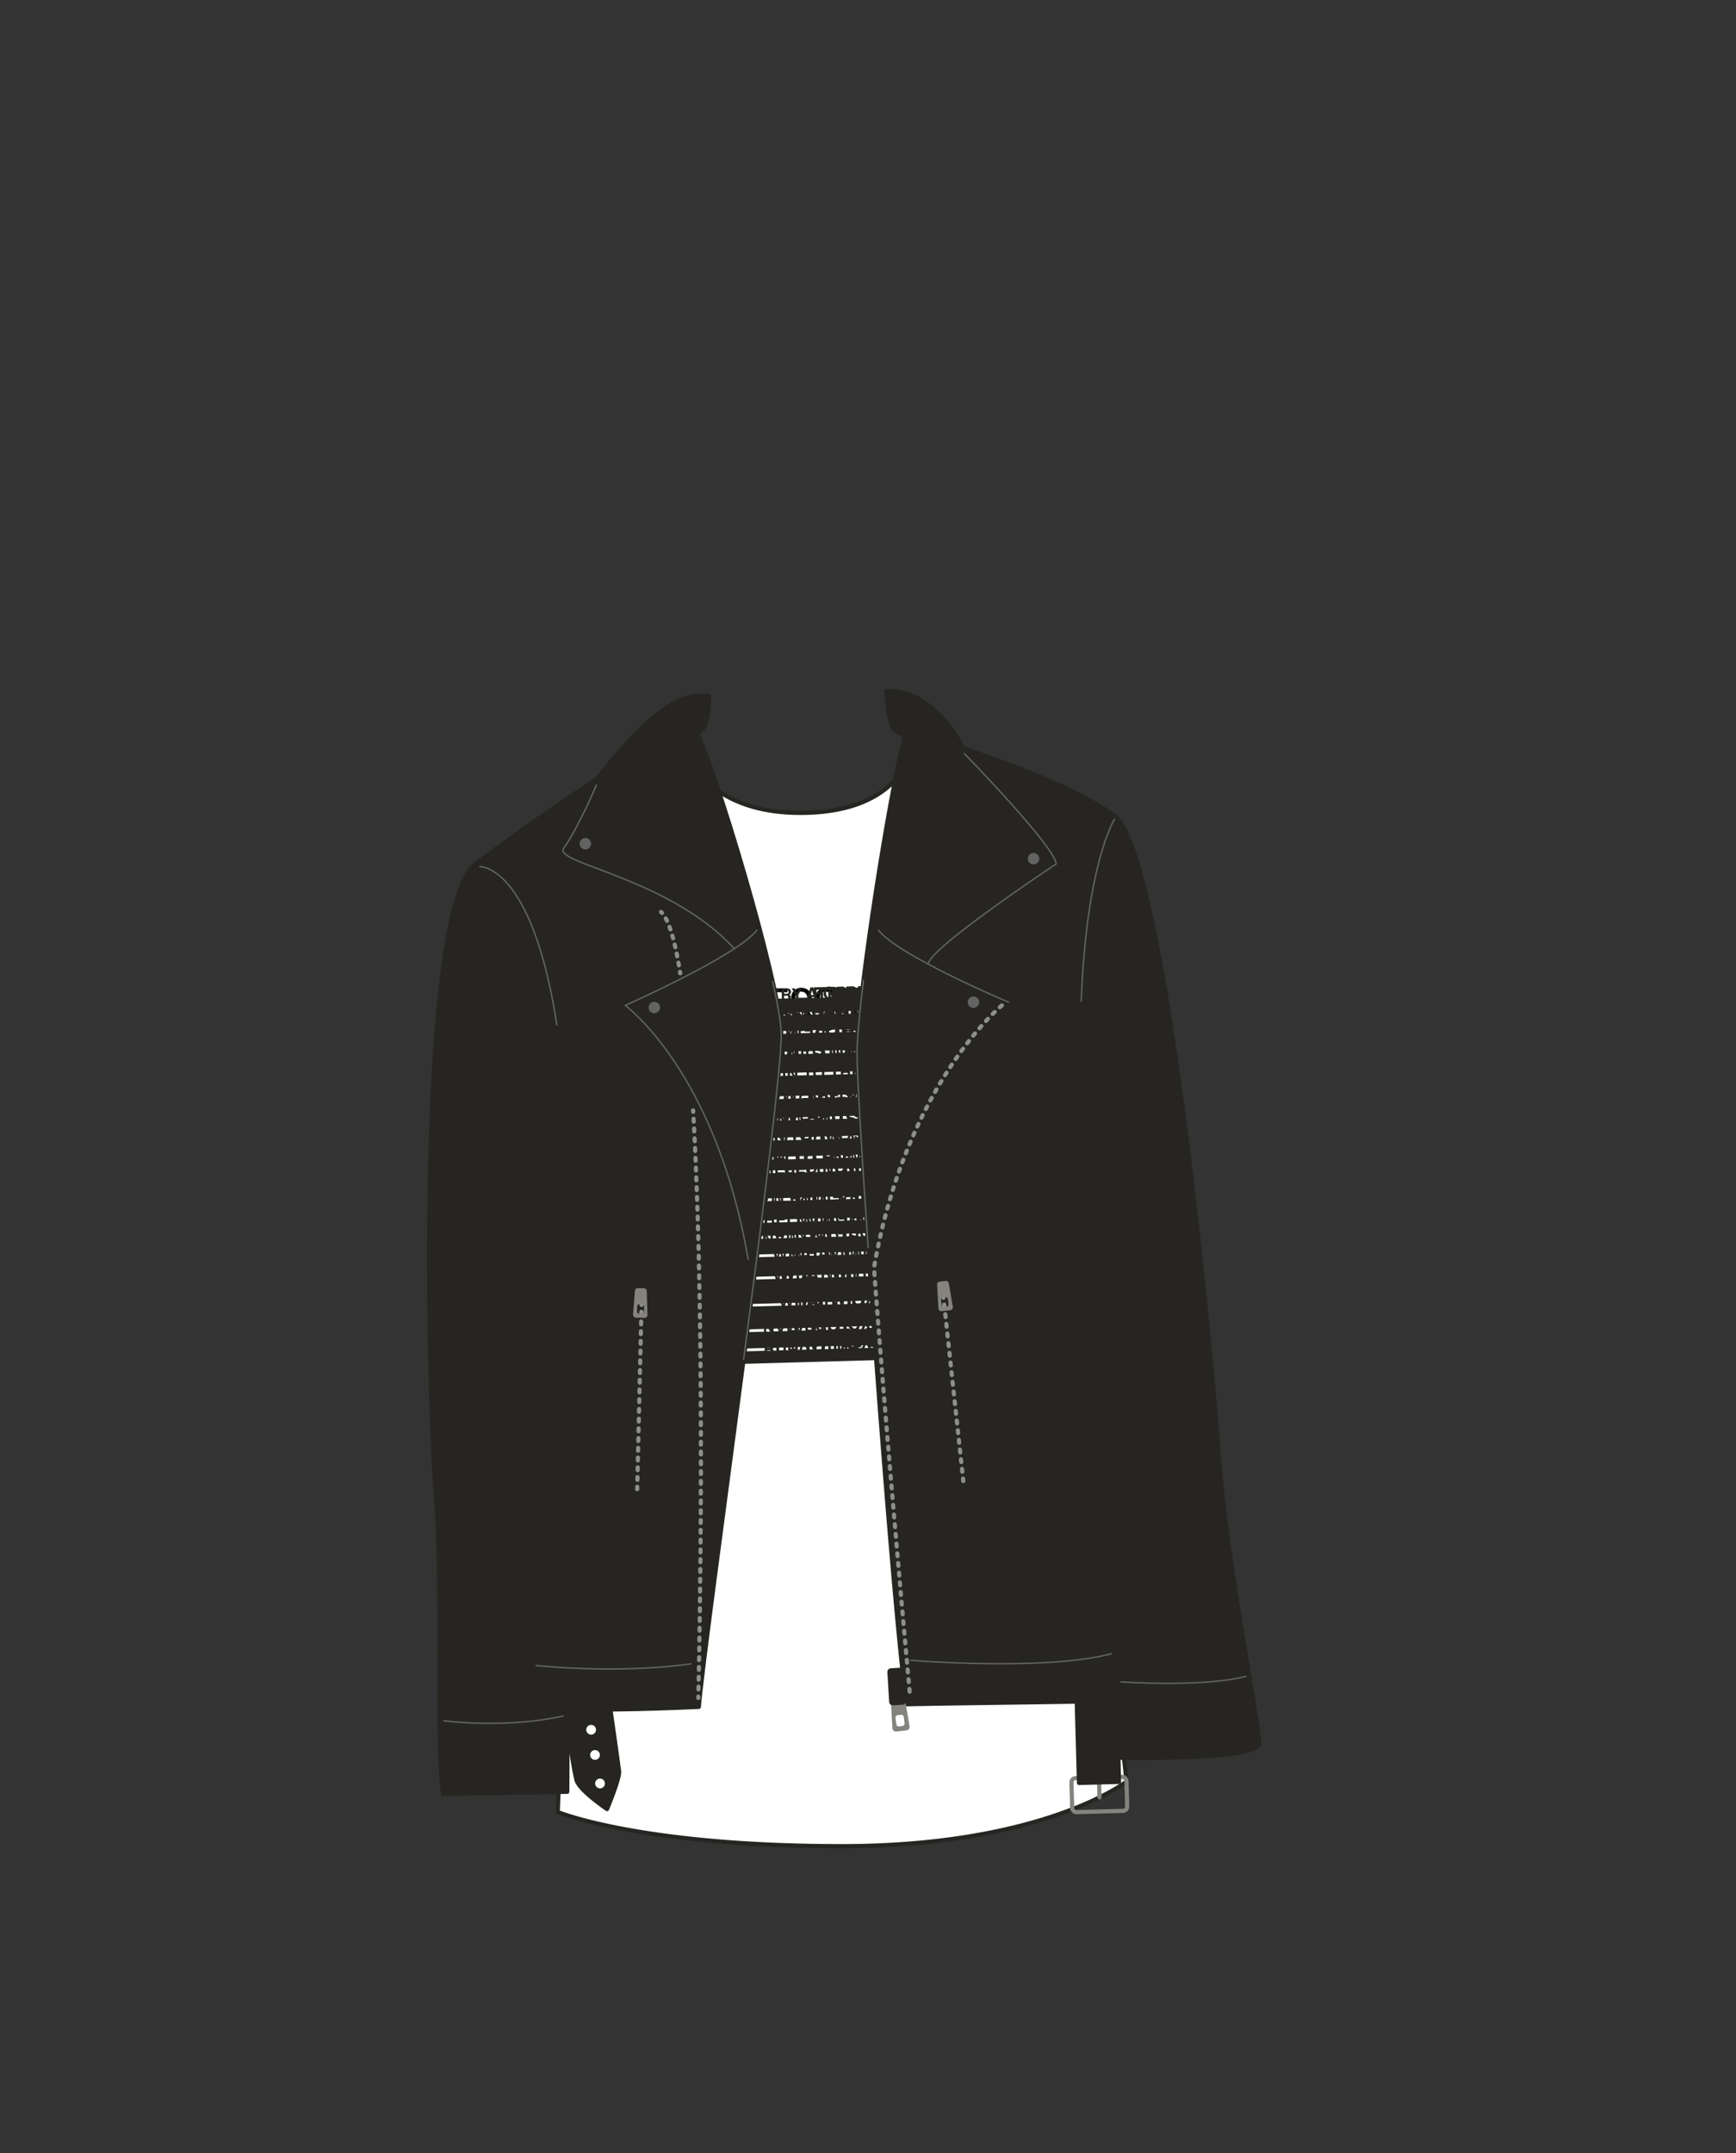 <svg xmlns="http://www.w3.org/2000/svg" width="1250" height="1550" viewBox="0 0 1250 1550"><rect x="0" y="0" width="1250" height="1550" fill="#333333" stroke="none"/><path d="M489.35 531.24h0s.01-.04 0 0zM811.19 1282.58l-49.63-445.84s47-246.89 39.89-250.31c-11.7-5.66-142.29-56.21-142.29-56.21s-2.49 55-82.85 55c-65.08 0-82.09-39.23-86.21-51.38a11.73 11.73 0 01-.75-2.59c-1.05.65-133.78 83.87-145.44 89.5-2.8 1.36 73.45 236 73.45 236l-15.74 447.77s59.06 24.58 204.46 24.58 205.11-46.52 205.11-46.52z" fill="#fff" stroke="#262521" stroke-linecap="round" stroke-linejoin="round" stroke-width="3"/><path d="M767 700.66S750.84 782.12 754.31 807s6.44 21.88 8.58 42.64M813.86 647s6.82-23.29-2.08-41.13" fill="none" stroke="#262521" stroke-linecap="round" stroke-miterlimit="10" stroke-width="3"/><path d="M513.28 711.54h5.62c6.38 0 10.24 3.52 10.24 15.15s-3.86 15.14-10.24 15.14h-5.62zm3.27 27.53h1.76c4.79 0 7.56-2 7.56-12.38s-2.77-12.38-7.56-12.38h-1.76zM533.21 711.54h7.3c4.87 0 8.31 2.85 8.31 7.85 0 3.39-1.51 6.25-4.87 7.42l5.12 15h-3.44l-4.86-14.35-4.29.17v14.18h-3.27zm3.27 13.26h2.86c4.7 0 6.21-1.85 6.21-5.25s-1.51-5.24-6.21-5.24h-2.86zM567 711.54v2.77h-10.58v10.32h7.8v2.77h-7.8v11.67h11.08v2.76h-14.36v-30.29zM581.55 719.34c-.25-3.1-1.51-5.45-4.66-5.45a3.88 3.88 0 00-4.15 4c0 6.84 12.17 6.93 12.17 16.66 0 4.83-2.77 7.72-7.76 7.72-4.75 0-7.6-3.48-7.68-8.56h3c.08 3.57 1.76 5.8 5 5.8 2.73 0 4.49-1.77 4.49-5 0-6.88-12.17-7.68-12.17-16.32 0-4.28 2.94-7 7.3-7s7.22 2.94 7.47 8.22zM599.13 719.34c-.25-3.1-1.51-5.45-4.65-5.45a3.88 3.88 0 00-4.16 4c0 6.84 12.17 6.93 12.17 16.66 0 4.83-2.77 7.72-7.76 7.72-4.74 0-7.6-3.48-7.68-8.56h3c.08 3.57 1.76 5.8 5 5.8 2.73 0 4.49-1.77 4.49-5 0-6.88-12.17-7.68-12.17-16.32 0-4.28 2.94-7 7.31-7s7.21 2.94 7.47 8.22zM618.94 711.54l5.29 22.91h.08l5.16-22.91h5.2v30.29h-3v-27.77h-.08l-6.29 27.77h-2.15l-6.29-27.77h-.08v27.77h-3v-30.29zM652.59 711.54v2.77H642v10.32h7.8v2.77H642v11.67h11.1v2.76h-14.35v-30.29z"/><path d="M758.42 890.9c13.8.51 28.23.84 40.93-5.44 1.73-.85.21-3.44-1.52-2.59-12.17 6-26.2 5.52-39.41 5-1.93-.08-1.93 2.92 0 3zM637.16 755.17v-45.42h-1.96v1l-2.12.06v-1h-1.65v.31a1.43 1.43 0 00-.21-.12l-.07-.18h-.52a4.68 4.68 0 00-1.22-.12 3.85 3.85 0 00-1.3.25v-.06h-1.85v1h-1.66v-1h-1.67a5.15 5.15 0 00-1.22-.12 3.63 3.63 0 00-1.07.19l-2.82.07v1h-1.72l-.05-.09a2.59 2.59 0 00-2.21-.84l-4.47.12v1h-.73s-.07-.12-.11-.18a2.3 2.3 0 00-.81-.57 3.8 3.8 0 00-1.21-.17l-4.17.11v.7a2.75 2.75 0 00-2-.64h-1.81a4.88 4.88 0 00-1.63-.22 4.31 4.31 0 00-2 .49v-.18l-6.84.19-2.06.06V712l-.46-1.19-2 .05-2.41 7.37-6.26.12-.06-2 2.68-5.36-2 .06-1.49 4.09-1.86-3.63-2.07.06 3.06 5.19v2l-3.72.07a2.09 2.09 0 000-.24V718a2.85 2.85 0 00-.28-1.32 1.55 1.55 0 00-.85-.64 1.7 1.7 0 001-.85 2.55 2.55 0 00.27-1.19 2.19 2.19 0 00-.18-.88 2.67 2.67 0 00-.44-.7 1.93 1.93 0 00-.81-.57 3.43 3.43 0 00-1.33-.18l-4 .11.19 7.14-3.59.07-.16-5.62 2.53-.07v-1.49l-6.84.18v1.5l2.54-.07.15 5.6-33 .62v10.55h1.81l.05 2h-1.86v11.2l24.5-.67.06 2-24.56.67v12.92l1.81-.05v.74a3.06 3.06 0 01-.16 1.23h-1.67v13.49l25.66-.69.05 2-25.71.7v14.63l9.29-.25.05 2-9.34.26v13.49l22.72-.62v2l-22.77.62v12.35l10-.27.06 2-10.1.27v11.78l18.93-.52.05 2-19 .52v7.77l25.1-.69v2l-25.15.68v18.07l14.15-.38.05 2-14.2.38V879l26.06-.7.05 2-26.11.71v9.48l25-.68.05 2-25.07.68v11.21l32.86-.9.6 1.95-33.46.91v14.06l33.52-.91.61 1.95-34.13.92v17.5l37.81-1L563 940l-38.42 1.05v16.35l25.5-.69.06 2-25.56.69v11.78l26-.71.05 2-26.1.71v9L637.16 979v-9h-.34l-.05-2h.39v-30h-1.49v-2h1.54v-17.5h-.35c-.09-.08-.2-.11-.27-.21a3.06 3.06 0 01-.61-1.67v-.06h1.2v-14.04h-1.35a4.07 4.07 0 01-.37-1.61v-.34l1.69-.05V877.9H635.45v-1h1.72v-16.34l-.15-.06h.15v-18.08l-2.66.07v-2l2.71-.07v-8.87a1 1 0 01-.2.14 2 2 0 01-.85.16l-1.56.05a5.55 5.55 0 01-.1-.61v-.53l2.66-.07V804.64h-1.19v-.41h1.2v-1.46h-1.24v-.1h1.24v-30.08h-.73v-2h.78v-13.45h-.6l.39-2zm-108.9-23.12l-.06-2 3.11-.09a6.57 6.57 0 000 1 6.92 6.92 0 00.1 1zm9.24-.25l-4.34.11a4.42 4.42 0 01-.16-.91 5.2 5.2 0 01.09-1l4.33-.11a4.21 4.21 0 01.15 1 4.75 4.75 0 01-.07.91zm1.81 0c0-.31.05-.62.05-1a6.12 6.12 0 00-.11-1l6.52-.18.05 2zm8.28-.23l-.05-2h1.55l.06 2zm-19.43 28.53a6.51 6.51 0 00.08-1.22v-.75h1.66l.06 2zm3.42-.1l-.05-2h1.14l1.18 1.93zm2.68-2h.82v1.44zm2.52 1.89v-2l6.74-.18.06 2zm8.52-.23v-2l3-.08a5.27 5.27 0 00.45 1.95zM535.68 792v-.56h1.72a1.45 1.45 0 011 .24.88.88 0 01.16.29zm4.73-.13a2 2 0 00-.2-.61 1.65 1.65 0 00-.85-.65 1.7 1.7 0 00.87-.7l2.11-.06v1.96zm6.93-.19l-3.12.08a3.52 3.52 0 01-.05-.5v-1.46l3.19-.08v1.45c0 .15-.01.3-.02.46zm-10.9 29.08v-1l3.28-.09v1zm6.19.81v-2h.62v2zm-2.17 43.56l-.05-2h.86l1.17 1.93zm2.4-2h1.11v1.93zm2.8 1.89v-2l2.48-.07.75 1.94zm90.78 89.44v2h-.39l-.06-2zm-.88-225.25h-.31v-.53zm-.09 12.2v1h-1.57a1.9 1.9 0 00-.58-.71 3 3 0 00-.44-.23zM630 832.89l-.35-.9v-1.06l2.81-.07v2zm2.69 7.69v.72l-.17 1-.29-1.33-.09-.37zm1.23 62l-3.2.09v-1.55l.21-.42 2.78-.08v.35a5.65 5.65 0 00.29 1.64zm-4.48 35.61l-1.14-1.93 4.59-.13.07.12v1.84zm1.46 18.28h-1.22l-.05-2h1.22zm-7.49-37.58l-.05-2 5.1-.14.36.61v1.34zm1.1 17.47l-.9 1.8h-1.08v-1.77zm-5.69 18.68a1.6 1.6 0 000-.21l2.37-.06-1 2-1.86.06a2.48 2.48 0 00.5-1.5 2.13 2.13 0 00.02-.26zm.83-17.14a2.06 2.06 0 01-.45.38l-2.41.06a1.6 1.6 0 01-.47-.35 3 3 0 01-.56-1.39l4.38-.12a2.89 2.89 0 01-.46 1.45zm-17.9-35.38l-.16.94h-.14l-.22-1-.23-1h1zM602 937l-.17 1-.21-1zm-8.4-165.19l6.47-.17v2l-6.61.18a6.61 6.61 0 00.14-1.45c.04-.23.01-.37 0-.56zm.07-15.45l3.68-.1v2l-3.11.08a3 3 0 000-.43 2.08 2.08 0 00-.57-1.55zm5.45-.15h.53l.05 2h-.53zm1.58 77.47h-.23v-1h.25v.62c0 .22-.03.26-.02.38zm.32 7.76a4.51 4.51 0 00.48 1.23 2.3 2.3 0 01-.32.71h-1.6v-2zm5.87-37.94l2.4-.06a2 2 0 00.71 1.48v.46l-3.2.09a5.67 5.67 0 00.12-1.4 5.25 5.25 0 00-.03-.57zm2.27-13.5v-.38l-2.53.07v-1.58l2.18-.06a1.89 1.89 0 00.42.47 3.67 3.67 0 00.8.34 2.69 2.69 0 00.41 1.11zm1.62 27.76l-.49 1.5-4 .11v-1.49zm4.38-14.43a1.71 1.71 0 00.42.51 3.77 3.77 0 001.47.58l1.49.3a5.2 5.2 0 011.13.32 1 1 0 01.15.13l-4.19.11a1.78 1.78 0 00-.32-.35 5.38 5.38 0 00-1.87-.6l-.92-.18a5.09 5.09 0 01-.77-.19v-.54zm-3.19-14a4.15 4.15 0 011.18.36s.06.07.1.1a2.33 2.33 0 01-.92-.16 1.31 1.31 0 01-.33-.38zm7.36-33.59h.78l.06 2h-2a2.85 2.85 0 00-.28-1.32 1.18 1.18 0 00-.28-.31h1.71zm.45 16.5v-1.06l5.33-.14a2 2 0 00.46.51 5.83 5.83 0 001.87.59l.92.18a4 4 0 011.18.36.77.77 0 01.21.19l-14 .38v-.9zm6.16-16.54a10.45 10.45 0 001 .25l.92.18a4.13 4.13 0 011.19.36.73.73 0 01.38.64 1 1 0 01-.08.3l-3.37.09a2.47 2.47 0 01-.17-.56h-1.68a2.62 2.62 0 00.07.57l-2.34.06v-1.65l4.1-.11zm.59 77.36l.59-2h.44l.35 1v1zm1 56.25h-.35a5.44 5.44 0 00.26-1.58h.05zm-.63-46.53h-1l.24-.77h.55zm1.8-38.3v.48h-1.74v-.47zm-1.4-16.9h1.74l.06 2-1.75.05zm.61 88.7h1.41l.39 1.11-1.81.05a8.07 8.07 0 000-.87 2.13 2.13 0 00-.03-.37zm2.6 11.38l.06 2h-1.3l-.06-2zm-2.14-24.89l-.05-2 2.1-.05v2zm-.08-20.28l-.1-.51h.18zm-.35-24.11v-1.06l2.24-.06a4.81 4.81 0 00.36 1.05zM625.11 862v.8l-1.87.05a6.08 6.08 0 00.17-.81zM624 842.78a5.45 5.45 0 00.36-2h.32l-.65 2zm.82-9.77a2 2 0 00-.73-1.36 3.71 3.71 0 00-1.33-.53l2.7-.07zm-1.62-43.82l-2.07.06v.38h-1l-.06-2 3.07-.08v.48a6.28 6.28 0 00.04 1.16zm2 13.82v1.06l-3.91.11a1.91 1.91 0 00-.44-.5 5 5 0 00-1.54-.51zm-.77 14.33h.81v2h-1.69a1.53 1.53 0 00.59-.62 2.45 2.45 0 00.28-1.19c-.01-.09-.03-.13-.04-.19zm-2.36.06h.54a1.24 1.24 0 01.09.41.93.93 0 01-.47 1 1.06 1.06 0 01-.19.06 2.6 2.6 0 00.14-.89 2.27 2.27 0 00-.18-.58zm-2 .08a.68.68 0 01.38.63.93.93 0 01-.51.85h-.48l-.05-1.5h.59zm.63 14.88l.92.17a3.8 3.8 0 011.19.37.65.65 0 01.19.18l-4.15.11.32-1.28a7.41 7.41 0 001.51.45zm4.3-43.21a4.62 4.62 0 01-.17-1.11c0-.18 0-.31.05-.48h.67l.05 1.59zm-8.61-1.36h1.87v2l-2.11.06a2.4 2.4 0 00.34-1.28 2.49 2.49 0 00-.12-.78zm-1.09-30.06v-1.25a1.23 1.23 0 01.86.23 1.54 1.54 0 01.3 1zm-.15 120.78l.22-1.24h1.15l.24 1v.22zm1.52 40.6h-.37v-2h.36zm-2.67-56.9h1.45a5.53 5.53 0 00.22.87h-1.65zm0 15.21l-.18 1.12-.16-.78a.86.86 0 01.31-.32zm.19-44.11l.18-1.06.15-.91h.26l.19.9.25 1zm1.43 7.73l.46 2h-1.17l-.05-2zm1-7.79l-.46-2h1.5l-.4 2zm.54-14.45a1.76 1.76 0 01-.35-.86h-1.68a2.64 2.64 0 00.52 1.55h-.54l-.75-1.94 3.31-.09.05 1.62a1.36 1.36 0 01-.56-.28zm-7.22 58v-.06l1.8-.05.27.87a2.68 2.68 0 00-.26 1.09H610v-1.87zm-.82-13.53a.86.86 0 010-.23.94.94 0 01.47-1 2.17 2.17 0 01.85-.16l1.89-.05v1.32zm-.12-29.81v-.89h1.45l.27.88zm3.34-.09l-.23-.89h1v-1.08h.23l-.33 2zm-.45-13.73l.59-2h.2l.69 1.94zm-.1 23.47h-1.85v-1.76h1.36zm-5.14-11.55a4.06 4.06 0 01.37 1.6v.35h-1.46v-2zm.41 9.72a2.61 2.61 0 01-.41.91 2.16 2.16 0 01-3.21.18 7.65 7.65 0 00.08-1zm-1.1 22h-.37v-.51a.71.71 0 01.34.53zm-4.77-59.64l3.26-.09.05 2-3.06.09v-.36a5.58 5.58 0 00-.28-1.62zm3.36 14.71v1.47h-.42zm-1.56-.45l-.18.89v-.88zm-.49 14.74h1.25v1h-1.29c0-.12 0-.21-.05-.34a5.86 5.86 0 01.06-.64zm.94-43.49v-1h1.42v1.58l-2.52.07v.38h-1.46a3.61 3.61 0 00.54-1zm-1.56-17.58l3.54-.1.05 2-3.54.1zM599.5 820l.13-.7.19-1.27h.18l.26 1.26.16.69zm-2 82.66l-.16 1h-.13l-.2-1-.25-1h.91zm.44 15v.21l-.21 1.32-.28-1.34v-.17zM595.48 879v-1.42l.37 1.41zm.08 11.45h-1.31v-2h.86zm-1-26.88v-2h1.33v2zm0-20v-2h1a5.18 5.18 0 00.46 1.95zm.61-11.09v-.62l2.36-.06v.62zm.68-44.14l1.75-.05v1.81a2 2 0 01-1.52-.7 2.82 2.82 0 01-.26-.49zm.93 89.24h.56V879h-.24zm.46-36h.55v1.85a3.37 3.37 0 01-.59-1.88zm.58-21.53l-.06-2h.81l-.33 2zm-.28-14.3v-2h1.43v.57a6.55 6.55 0 00.2 1.39zm-2.35-.86h.6v.92h-.63v-.36a3.45 3.45 0 01-.01-.59zm0 13.27l.61 2h-1.81a5.75 5.75 0 00-.36-2zm.53 99.58l.61 1.95-2.94.08v-2zm.19 21.42v-1.76l3.28-.09v1.76zm.31 18.31h-1.46l-.06-2h1.46zm2.64-37.85l.35-2h1.07l.46 1.95zm-.27-16l.29-1.63v1.62zm0-13.16v-2l2.86-.08a3.34 3.34 0 01.62 1.94zm2-11.51l-.06-2h1.39v.07a5.67 5.67 0 00.35 1.88zm.48-15.56a.3.3 0 010 .1l-3.35.09v-2l2.07-.06v1.09l4.1-.11v.87h-1.11v-.1zm2.18 73.61h1.27l.46 2-2.08.06zm-.16-33.52l.5-2 2-.05.06 2zm.78 16l.35-2h1.08l.45 1.95zm-.15-29.18a5.29 5.29 0 00-.42-2h.36v.42l3.06-.08v1.54zm.4-11.46a3.54 3.54 0 01-.52-1.87v-.08h.5v1.18l3.93-.11a2.72 2.72 0 01-.31.8zm3.46-16.72a3.61 3.61 0 00-.16.42 1.86 1.86 0 00-.72-1c-.09-.05-.24-.1-.35-.15l2.15-.06a1.66 1.66 0 00-.92.76zm1.25 55.27h.6l.05 2h-1.15zm1.36 19.42v2l-2.58.07v-1.2l.2-.77zm-.66-46.67v-2l2.11-.06s-.05 0-.06.08a2.59 2.59 0 00-.27 1.2 2.34 2.34 0 00.13.66zm2.17 11.14h.74l.46 1.95h-1.56zm2.76 16l.06 2-1.65.05-.06-2zm-.07-14.06h-.14l-.22-1-.22-1h1l-.21 1zm-.74-14.24a.71.71 0 01-.36-.55.7.7 0 01.21-.21 1.08 1.08 0 01.37-.11l2.37-.07v1.61c-.18 0-.32-.09-.53-.13l-.91-.17a3.8 3.8 0 01-1.15-.45zm2.56 14.19h-.35l.32-1.26zm1.71-2h.45v2H618zm.1-11.2v-1.47h.59a3.86 3.86 0 00-.06-.49h.87a5.08 5.08 0 00.56 1.94zm1.6-11.49l.26-1a5 5 0 00.21 1zM618.35 863l-.05-2h1.74l.06 2zm.37-20.05a2.57 2.57 0 01-.28-.52l.36-1.42 3.79-.1a3.39 3.39 0 01-.53 1.95zm2.87 33.45l4.52-.12-.64 2-3.48.09a3.8 3.8 0 01-.42-1.7c0-.14.02-.21.02-.3zm6 24.45l.82 1.39v.55l-4.86.13-.06-2zm3 17.91v-1.35l.32-.62 2.59-.07.36.6v1.35zm3.64 35.71l.05 2h-1.13l-.05-2zm-3.72-113.8h.25l.4 1.68zm.53-53.25h1.43l.05 2-1.57.05a5.85 5.85 0 00.14-1.49 3.71 3.71 0 00.01-.59zm2.55 15.39v1.14h-1.24v-1.14zm-2.12-30a2 2 0 00-.73-1.38 3.62 3.62 0 00-1.3-.52l5.11-.14v2zm-1-17.38h.6v1.51a2.09 2.09 0 00-.56-1.58zm2.93-.08l.49 1.94h-1.12v-2zm-3.08-27l2-.06v1l-2.2.06v-.08a2.38 2.38 0 00.24-1.03zm0 12.24v.28a6.2 6.2 0 01-.94-.25zm-.46 1.86l.51.1h-1.75V742a8.14 8.14 0 001.38.34zm-3.11-14.93h.83l.57 1.62a1.08 1.08 0 01-.29.21 2.88 2.88 0 01-.81.14h-.31a3.1 3.1 0 01-.56-.06zm-1.71 0l-.19.6h-1a1.8 1.8 0 00-.52-.58zm-2.47 2h-.37v-.65a.73.73 0 01.46.6zm.17 11.21v.92l4.1-.11v1l-8.77.24v-.22l4.11-.11v-1.47l-4.11.11v-.27zm-2.78-12.41l.56.12v1.15h-.84zm-1.85-.63a2.61 2.61 0 00.69.33l-.27 1.34h-.81l-.43-1.66zm-2.09.06l.43 1.67h-.78v-1.68zm-1.35 14.12a5.55 5.55 0 011.14.32.75.75 0 01.43.67h-1.57v-1.05zm-.3 46.17a.72.72 0 01.43.66.93.93 0 010 .23 1.74 1.74 0 00-.42-.51 3.52 3.52 0 00-1.18-.49h.85a1.68 1.68 0 01.41.07zm-.54-16.73l.06 2h-1.75l-.05-2zm-.4-14.75v1.27h-.15v-1.27zm-.43-13.91h-1.63v.26h-1.68v-.3l3.28-.09zm-2.93 15.22h-.17a4.13 4.13 0 00.15-.5zm2.47-30.07l.05 2h-1.53v-2zm-.67 13.2a3.09 3.09 0 00.37.2l-2.57.07V741zm-1.42 31.35v1l-3.28.08v-1zm-2.53-14.4h-1.14v-1.73h1.7a3.12 3.12 0 01-.56 1.71zm-1.9-28v-.42h1.49a2.71 2.71 0 01-.2.42zm1.73-2v.08h-1.78V728zm-1.55 13.2v2h-1.83v-2zm-1.2 14.9v2h-.44a3.32 3.32 0 01-.64-1.94zm-2.35 2h-1.14l-.05-2h.74a5.59 5.59 0 00.42 2.02zM601 728.49a2.22 2.22 0 00.14-.38h.24a6 6 0 00.35 1.95h-.83v-.08a1.24 1.24 0 00-.19-.21v-.84a1.37 1.37 0 00.29-.44zm.38 12.77a3.55 3.55 0 01-.45 2l-3.57.09a3.51 3.51 0 01-.55-1.94zM599 716.8a2.46 2.46 0 01-.19.4 1.88 1.88 0 01-.61.52l-.06-2.18h.82zm-.31-4a2.93 2.93 0 01.21.39v.92h-.82l-.05-1.82a2 2 0 01.62.52zm-.34 15.85v.05h-.09l-1.89.06h.09zm-3-15.76a1.91 1.91 0 011-.67l.15 5.68a1.94 1.94 0 01-1-.62 4.14 4.14 0 01-.12-4.39zm-.89 29.75a5.88 5.88 0 01-.08.77h-.61v-2h.56a5.14 5.14 0 01.1 1.24zm-.83-13.72a2.58 2.58 0 00-.27 1.19v.16h-.18a5.86 5.86 0 00.05-.95 7.85 7.85 0 00-.1-1h1.09a1.65 1.65 0 00-.62.61zm0-16.51a5.11 5.11 0 00-.59 2.74 4.75 4.75 0 001.13 3.17h-1.51l-.16-5.89zm.45 76.92v1.02h-1.77v-1zm-3.59 112.49l-.65 2-1.89.05v-2zm-1-13.14h.83v1.14a1 1 0 01-.57-.2 1.48 1.48 0 01-.26-.93zm-.64-9.47a5.86 5.86 0 00.24-1.89v-.08h1.69l.05 2zm-.19-89.06a1.67 1.67 0 01-.82-.13 1 1 0 01-.51-1 1.14 1.14 0 01.08-.43h1.61l.05 1.61zm1.52 13.8v.68h-1.21v-.68zm-2.09 14.36l2.56-.06.05 2-3.07.08a3.63 3.63 0 01.46-2.01zm-.49-44.38a4.27 4.27 0 01-.29-1.44 4.17 4.17 0 01.05-.52l4.45-.12a4.08 4.08 0 01.07.52 4 4 0 01-.2 1.45zm.4 67.87h.59v2h-1.54a4 4 0 00.95-2zm.68 20l-.39 2H588v-1.96zm-.8-27.8a2.06 2.06 0 000-.35 6.11 6.11 0 00-.25-1.61l4.8-.13v2zm2.8 29.69h-1.19l.4-2h1l.1.4a3.5 3.5 0 01-.31 1.63zm-.3-20v-2l2.38-.06.06 2zm2.41 18h.08v1.96h-.23l-.05-.19a5.81 5.81 0 00.17-1.61 1 1 0 00.03-.15zm-.33 17.42v-.23l-.05-1.73h.69l-.39 2zm0 9.49l-.24 1.2H592a1.69 1.69 0 000-.23v-1zm.09-82.75a.9.9 0 01.44-.8 1 1 0 01.35-.11v.88zm-.55-62.37l-2.06.06a5.79 5.79 0 01-.11-.76 4.09 4.09 0 01.07-.72h2.06zm-1.18-25.09h-2.42l-.46-1.19v-1.25l2.85-.08zm-.16-5.88l.05 1.94-2.85.07v-1.94zm-3.78 16.91l2.94-.08v.44a2 2 0 01-1.39.61 2.06 2.06 0 01-1.53-.61 2.7 2.7 0 010-.28v-.08zm.13 14.2h-1.77v-2l2.67-.07a1.63 1.63 0 00-.61.64 2.55 2.55 0 00-.27 1.19.9.9 0 00-.03.24zm-22.81 160l-.17.94h-.14l-.21-1-.23-1h.95zm.17 34.45l-.16 1-.21-1zm-.37 18.28l3-.08.05 2-3.72.1zm1.33-16.35l.35-2h1.28l.46 1.95zm-1.21-48.62l.65-2 1.79-.05.05 2zM561 880v-1.34l4.1-.11v-.62l1.94-.06v2zm-8.45-75l.05 2h-.8l-1.19-2zm-.54-32l2.41-.06a3.38 3.38 0 01-.51 0L552 773zm2.09 47.32a1.33 1.33 0 01-1.31.74v-1.72h1.52a2.64 2.64 0 01-.22.92zm.4 12.71v.62h-.71v-.62zm-1.93-43.44h.36v.62zM552 833v.62h-.77V833zm2.77 9.66v2l-3.28.09v-2zm.42-37.79l1.17 1.93h-1.76l-.05-2zm-.42-15.44H556v2h-.11zm-1.55 73.3l2.48-.06.05 2-3.18.08zm2.4-41.6a.54.54 0 00.09-.12 4.19 4.19 0 00.35-1.86h1.68l.06 2zm2-31.47l.63 1.63h-.59zm.62 52.9v2l-1.75.05v-2zm-.25 20l-.39 2h-.23v-1.96zm1.21 15.42v2l-1.74.05-.06-2zm-.38-13.48l.39-2h1l.5 1.95zm6.23-107.45h1.67v2l-1.78.05a5.77 5.77 0 00.08-1.22zm4.35 33.9l-1.92.05.4-2h1.32v.48a6.06 6.06 0 00.21 1.52zm-.4 15.55h-1.29l.4-2h.38zm-3.53-32v-1.96l1.66-.05.06 2zm1.17 14.6l-.34 1.74v-.69-1.04zm-2-70.26l-.06-2 1.72-.05a1.43 1.43 0 011 .25 1.64 1.64 0 01.31 1.06v.71zm.6 100.06a6 6 0 00-.25 2h-.41v-2zm.34 13.73v2h-.14l-1.17-1.93zm-4.57-41.41l.64-2 2.68-.07v2zm3.24 14.62l-.42-1.21h.39zM562.92 819v.44l-.27-.44zm-1.28-12.31l.55-1.68.63 1.64zm1.13 26l.41.68h-1.1v-.69zM561.08 819l1.18 1.93-2.31.06-.06-2zm-1.16-12.32h-.13v-1.4h.59zm.5 26.07v.69h-.71v-.69zM560 844v-1.41l5.13-.14v2h-.45v-.55zm2.25 20.52H562l-.49-2h.66v1.64c.08.09.09.23.09.33zm1.64 0v-2l5.17-.14v1.09h.41v.87zm3.92-20.68v-1.21l2.35-.07v1.21zm-.25-9.18l-.05-2 5.4-.15.05 2zm4.48 9.61v-.55h-.12v-1.41h1.29l.06 2zm1.05 20l-2 .06v-.87h1.48zm0-43.5v-2l3.15-.08a4.12 4.12 0 001 1.93zm-.1-14.3l.4-2h.86l.51 2zm2.53-2h.76v2h-.31zm1.66-15.5l4.85-.14v1.59l-4.47.12v.38h-.53a6.89 6.89 0 00.14-1.48c.1-.28.08-.44.06-.58zm5.26-32.2l2.65-.07a5.48 5.48 0 00.45 1.95l-3.45.09v-1.65h.4zm3.26 33.53a2.34 2.34 0 00.25.39h-.47v-2h.17a2.2 2.2 0 00-.08.67 2.08 2.08 0 00.18.83zm-3.19-16.12v-2l3.07-.08a4.35 4.35 0 000 .52 6.32 6.32 0 00.21 1.44zm2.52 58.07c0 .18.07.33.08.53a4.47 4.47 0 01-.2 1.44l-3.34.09c0-.12 0-.22-.06-.35a4.08 4.08 0 01.29-1.62zm-.63-13.72h1.68a6 6 0 00-.25 2h-1.38zm-3.11 61h-.59v-2h.3v.08a5.67 5.67 0 00.34 1.82zm-.07-15.53l-.46-1.3h.86v.94l-.12.39zM579 834.27l-3.21.09-.05-2 3.07-.09v.53a6.23 6.23 0 00.19 1.47zm-1-28.92v-1.06l3.73-.1v1.06zm4.3 13.13a2.67 2.67 0 01-.44 1l-2.41.06v-1zm-6 70.57l1.17 1.93-2.36.06-.06-2zm-.38-11.44h.4l1.16 1.93h-1.51zm1.29 24.58l-.21 1-.16.94h-.14l-.22-1-.23-1zm-1.87 2H575v-1.6zm-.14 33.66v1.79h-.68v-1.79zM576 956l-.61 2h-.14l-.06-2zm-.57-35.8l-.06-1.94 2.44-.07-.64 2zm1.47-57.3a2.51 2.51 0 00-.27 1.18h-.32l-.05-2h1.56a1.77 1.77 0 00-.91.84zm-1.51-19.37v-1.13l4.1-.11V842h.71a4 4 0 001 1.93l-2 .06v-.55zM579.5 864h-1a1.57 1.57 0 010-.23.93.93 0 01.47-1 .38.38 0 01.15-.05zm-1.6 13.54h1.15l.05 2zm.73 12.67l-.75-1.22h.72zm.77 11.9h1.26l.3.86v.53h-2zm2 16l.2.59h-1.12v-.59zm-1.06-27.59v-1.57l2.72-.07.6 1.55zm5.7 12.25v1.15l-2.85.08-.44-1.14zm-2.72-23.39a3.51 3.51 0 01-.52-1.87v-.08h.39l.74 2zm.11-15.45v-.47l.49-1.51h.87v.16a6 6 0 00.31 1.79zm.74-20.35a2.24 2.24 0 01-.91-.16v-1.48l3-.09a2.73 2.73 0 01-.42.91 2 2 0 01-1.72.81zm1.57-37.58l-2.26.06v-.47l2.9-.08a1.69 1.69 0 00-.64.49zm-1.09-92.94l1.15 3.3-2.16.05zm-1.45 4.82l3-.08v.64l-3.22.06zm1.24 10.64a4.24 4.24 0 00.79 1.86v.08l-3.1.08v-2zm-5 14.22l3.87-.1v1l-6.75.18v-2l2.87-.08zm1 15.9l-1.93.05-.05-1.65 1.93-.05zm-1.47-30v1.96h-.19l-.49-1.95zm-3 .08h1.12l.51 2h-.38a1.85 1.85 0 00-.63-.9 3.08 3.08 0 00-.75-.37zm.78 28l.06 2-1.75.05-.05-2zm-1.74-12.88h-.52l-.15-.24v-1.72h.66zm-.27-15.11l-.07.32-.67-.05v-.2zm6.08 43.33l.06 2-6.75.19v-2zm-5.29 16.74c0 .17.07.3.08.48a4.37 4.37 0 01-.22 1.49l-2.44.07-.05-2zm-2.83-45.23v.34h-.19l-.28-1.08zm-.68 13.51v1.21l-.72-1.19zm.41 15.21l.06 2h-.14l-1.16-1.93zM571 789h.17V790.72l-.23-.92a2.87 2.87 0 010-.31c0-.16.06-.3.06-.49zm.37 31.71l-4.57.12a3.53 3.53 0 01.45-2l3.56-.1a3.63 3.63 0 01.55 2.01zm-1.75-91.11l.78 1.27h-1.21zm1.08 29.31h-.75v-1.31zm-1.14-16.81h.12l.05 2h-.57zm0 30.34l1.18 1.93-1.84.05-.05-2zm-1.18-30.31l-.28 1.41v-1.4zm-.67-11.65v-1.49h.49zm-1.18-17.38a1.82 1.82 0 01.82.13 1.06 1.06 0 01.51 1 1 1 0 01-.47 1 2 2 0 01-.85.16l-1.9.05-.06-2.26zm-2.38 17.53h1.34l.16.41-1.63.05a2.58 2.58 0 00.07-.43zm-.59 11.63l2.54-.07.05 2-3 .09v-.62zm.19 30.33v1.97l-3.13.08a3.3 3.3 0 010-.47v-1.49zm-2.46-30.27v1.65l-.1.32H561l-.68-1.94zm1.58 14.84l.05 2-2.54.07a2.92 2.92 0 01-.22-1.21v-.74zM560 789.32l-.35 1.16-.4-1.14zm-1.1-45.88l.36.93H559a1.62 1.62 0 00-.75-.55 1.82 1.82 0 00.65-.38zm-2.63 14.95a5.53 5.53 0 00.09-1h1.93v.74a6.77 6.77 0 00.15 1.21l-2 .06a3.38 3.38 0 00-.17-1.01zm1.42-15.94a.84.84 0 01-.41.6 2.07 2.07 0 01-.84.16H556v-.72zm-1.06 30.37l2.07-.06v1.49a3.39 3.39 0 000 .47h-2a1.66 1.66 0 00-.2-.57 1.52 1.52 0 00-.84-.64 1.76 1.76 0 00.97-.69zm-1.72 2l-2.86.08v-.52h1.72a1.45 1.45 0 011 .24.86.86 0 01.14.2zm-.48-16.25a2.58 2.58 0 01-.38.82l-2.42.07v-1.27l1.72-.05a1.45 1.45 0 011 .24s.05.13.08.19zm-.56-27.71v.49h-1v-.5zm-2.79-1.39l.06 2h-.27v-2zm.64 13.14l1.13 1.86v.07l-2 .06-.05-2zm-.94 47l.05 2h-1.41v-2zM549 805.08l1.2 1.92H549v-2zm-4.11 14.42h.41a1.67 1.67 0 01.28 1h-.66zm.35 13.72l2.45-.06a2.71 2.71 0 01-.55.06l-1.9.06zm.05 2v-.52h1.72a1.36 1.36 0 011 .24.68.68 0 01.13.24zm3.68-1.34a1.86 1.86 0 00.46-.27v.53a2 2 0 00-.43-.29zm.07-12.5v-.91h-1.66v-.09a3.45 3.45 0 00-.15-1h2.07a4.1 4.1 0 00.44 1.83s.07.07.1.11zm1.48 43.46l-.68-1.95h1.59l-.59 2zm.79 26.88v-1.52l.9 1.49zm2.46-.07l-1.18-1.93 2.22-.06v2zm-1.32-11.41v-1.42l3.28-.09v1.42zm3.76-47.28h.72v1.96h-.69zm.3 58.62l-.06-2 1.8-.05.74 1.94zm3.06 13.08l-.21-1-.25-1h.91l-.17 1-.15 1zm.69 14.25l-.2 1.32-.28-1.34v-.17h.57zm.2-28.33l2.17-.06-.27.9h-1.59zm.87 12.07h.74l.46 1.95h-1.55zm-.08 18l.35-2h1.07l.46 1.95zm1 35.79l-.28.94-.33-.93zm-10.55.28h1.72l1.17 1.93-2.84.07zm.62 13.72l2.8-.07h-.05a2 2 0 01-.85.16l-1.9.05zm.05 2V972h1.72a1.43 1.43 0 011 .25s0 .07.05.1zm2.65-15.77h.23v.33zm2 15.65a1.32 1.32 0 00-1-1.07 1.7 1.7 0 001-.85v-.05h2v1.96zM557 958.5v-2l3-.08.75 1.94zm7.09 13.55l-3.15.08v-1.96l3.19-.08v1.64c-.01.12-.02.21-.02.32zm1.78 0a1.67 1.67 0 000-.32v-1.64h1.67l.05 2zm.42-51.53l.35-2h1.07l.46 1.95zm-.78-16l.49-2 2.14-.06.06 2zm2.67-15.2h1.11l-.39 2h-.67zm.12 48.65h.41l-.18 1zm.42 19.67v-.54-.83h.28zm.47 13.42V970h.62l.64 1.05zm.75-13.45l.28-1.38h1.73l.27 1v.35zm2.06 13.32l-.63-1h1.19V971zm-1.26-31.16h-1l.5-2h.84v.23l1.67-.05v1.8zm-.27-36.59l.36 1.14h-.89v-1.15zm-.35-12l.4-2h.14l.51 1.95zm.62 29.17l.49-2 2.37-.07v1.95zm1.7-29.24l-.49-1.94h1.1v2zm.22 12v.19l-.15 1h-.13l-.2-1v-.16zm-3.89-23.35v-2l5.1-.14.06 2zm6.87 92h-1.24v-2l1.9-.06zm1.24-34.05h.88l.05 2h-.88zm.79 18.3l2-.06.43 1.36h-.11v.59l-2.89.07zm-.23 15.7l.51-2 2.21-.06.62 1.94zm2.85-32.13l.51-2h1l-.65 2zm1.15 16.33l2.52-.07.52 1.36-2.54.06zm2.78-18.4h1.41v.09h-1.41zM583 971.54l-.05-2h1.57l.75 1.94zm2-32.11l-.15-.41h1.38l.14.4zm-.55-20.82l.18-.6h1.78l.15.42v.16zM586 879.3h-.37l-.68-1.94h1.65zm2.77-122.81a7.08 7.08 0 001.38.38l.92.18.31.07a2.83 2.83 0 01-.47 1.27l-1.72.05a2.47 2.47 0 01-.17-.56h-1.68a.78.78 0 000 .16 3.54 3.54 0 01-.44-1.54zm-1.16 132.25h.11A2.7 2.7 0 00588 890a1.58 1.58 0 00.84.65h-.08l-1.8.05zm.41 67a1.64 1.64 0 000 .38 2.37 2.37 0 00.18.88 2.72 2.72 0 00.38.61h-1.14zm.52-18.41h1l-.45 1.5zm-.61 34a4.34 4.34 0 01-.09-.54l.47-1.43 3.19-.09v2zm3.2-15.79v1.4h-.1a1.82 1.82 0 01-.82-.13 1.08 1.08 0 01-.51-1 1.43 1.43 0 010-.22zm-.56-16.33l.16-.51v.5zm-1.64-19.42l-.61-1.6v-.35l3.26-.08.05 2zm3.26-18.08h1.26l.48 1.37-2.16.06zm.28 35.48h1.63l.06 2h-1.64zm.43 19.81v-1.4h.1v1.4zm1 14.27a6 6 0 00.1-1.3c0-.24 0-.45-.06-.67l2.53-.07.06 2zm4.38-.12l-.05-2 2.19-.06v2zm3.49-14.94a2.19 2.19 0 01-3.34.09 2.68 2.68 0 01-.44-.84l4.18-.12a2.58 2.58 0 01-.36.84zm.48 14.83v-2h1v2zm2.77-.08l-.06-2h.78l.05 2zm-.35-14.31v.59-2l2.57-.07v1.37zm2.64-55.25h.46l.61 1.94h-1zm.24 69.5v-.83h.66v.83zm2.45-.07V970h.84v.83zm1.56-13.83v-.59l-1.9.05v-1.37h1.49a4 4 0 001 1.94zm1-20.3h1v2h-1zm1.14 32.56a3 3 0 01-.28-.53h.87v1a2.12 2.12 0 01-.57-.45zm3-13.51a2 2 0 01-1.32.75 2.37 2.37 0 01-.64-.11 1.24 1.24 0 01-.72-1.07h-.91a2.31 2.31 0 01-.18-.35l4-.11.11.1a2.32 2.32 0 01-.35.81zm3.8 14.75l-2.46.06.16-.13a4 4 0 00.51-.64h1.47v-1.21h1.34zm-2.08-51.46v-2l3.27-.09v2zm1.75-16.04v-2h1.65l.05 2zm1.6-13.48a3.23 3.23 0 01-.6-1.67l4.45-.12a3.14 3.14 0 01-.46 1.59h-1.77v.39h-1.28a1.82 1.82 0 01-.34-.21zm1.28 65.25h.75l.69 1.35h-1v.59h-1.31zm-.61 15.71l.84-2h1l1 1.93zm3.83-34.12h.24l1 1.93h-.72v-.19h-1.27zm-.61 18.34l2.27-.07v1.38h-1.51zm1.68 15.65l-.53-.9a8.21 8.21 0 001 .24l.92.18a4.15 4.15 0 011.18.36h.05zm3.85-1.36a3.62 3.62 0 00-1.48-.57l-.39-.09h1.93v.81s-.02-.14-.06-.14zm1.88 1.2l-.06-2h1.65l.06 2zm2.93-82.76v1.19h-.37a3.4 3.4 0 00.07.46l-3 .08-.05-1.65zm-3.25-11.36h1v2h-1zm2.37-14.43a4.82 4.82 0 011.13.32.69.69 0 01.39.51l-3.2.09v-.1h-1.16l-.05-1.71a3.71 3.71 0 001.43.55zm1.1-44.62a2.52 2.52 0 01-.44 1 2 2 0 01-1.64.82 2 2 0 01-1.69-.73 2.58 2.58 0 01-.5-1zm.68-28.2v.38h-1v-.56h.1a1.66 1.66 0 01.85.18zm-.9-61.66h.76v1.33z" fill="#262521"/><path d="M535.63 790l2-.06h-1.96zM596.36 730.16h1.73a1.1 1.1 0 01.26 0l-2 .06zM631.16 756.91v.39c-.02-.13 0-.3 0-.39zM630.433 802.811l.32-.008v.02l-.32.008zM626.9 802.932l1.75-.046v.02l-1.749.046zM612.91 841.32l-.07.47-.1-.46.17-.01zM608.15 843.21h-.22a1.86 1.86 0 00.21-.28zM599.44 789.28s-.08.06-.11.09v-.13zM618.41 876.46l.13-.01-.11.54-.02-.53zM609.29 729.65v.2a1.18 1.18 0 000-.2zM591.91 804.34v-.13l.12.06zM585.72 888.79h.15l-.13.47-.02-.47zM583.16 939.48h-.19l.1-.31.09.31zM563.95 834.68h-.09v-.14l.09.14zM583.42 804.14h2-2zM574.07 730.8v-.09h.21zM569.79 804.51h.01l.01.06-.02-.06zM564.29 729.11h.55v.08h-.58zM562.5 729.16v.08h-.2v-.08zM558 731.24h-.05v-.13s.05.09.05.13zM555.46 729.35v.01h-.04l-.01-.01h.05zM553.26 729.41zM586.22 956.13l-.01-.38.12-.01-.11.39zM612.62 970.73v-.18.05a1.67 1.67 0 00.16.12zM650.89 827.51v-1.31l.45 1.3zM630 914a4.18 4.18 0 00.09-.41v.41zM620.19 912.84v-.58h.07a3.56 3.56 0 01-.07.58zM629.36 783h.09a2.46 2.46 0 01-.09.29zM615.4 753.21h-.13v-.33c.03.12.08.22.13.33zM607.11 753.38a2.58 2.58 0 000-.39zM588.32 837.13l-.08.46-.09-.46h.17zM583.55 839h-.22a3 3 0 00.22-.28zM605.948 798.908l.32-.007v.02l-.32.007zM602.46 798.969l1.74-.036v.02l-1.74.036zM615 813.06l-.05-.1h.05v.1zM611.52 783.33zM567.61 799.94l.11.06a.6.6 0 01-.11.06zM593.57 872.24h.12l-.11.53-.01-.53zM575.09 785.22v-.13h.13s-.1.09-.13.13zM561.15 799.77h-2zM545.54 800.15l-.02-.06h.02v.06zM560.85 884.33h.15l-.14.46-.01-.46zM557.95 934.91h-.19l.1-.31.09.31zM630.33 827.43v.01-.01zM561 951.17l-.12.38v-.38h.12zM613.77 933.71l.05.06h-.05zM644.37 933.15h-.08l.08-.24v.24zM585.42 725.83c0-.07 0-.14.05-.2v.19zM572.56 726.05h1.98-2zM550.29 726.54v-.1h.21zM538.56 724.9v-.08h.2v.08zM534.22 726.87h-.05v-.13s.03.09.05.13zM539.4 830.17l-.01-.15.09.14-.08.01zM541.13 724.85h-.59v-.08h.55zM543.71 951.52l-.28 1.37v-.55-.82zM531.73 724.96v.01h-.04l-.01-.01h.05zM587.14 966.13l.16.12h-.2z" fill="#262521"/><path d="M562.5 743.24C561 705.43 513.43 548.37 501.83 528c3.16-2.23 5.27-4.31 6-6.15 2-5.22 2.7-13 2.69-21L505 501c-30.35-3.07-73.59 59.18-75.91 60.42h0c-29.94 19-59.31 40.57-85.19 59.32-44.73 27-35.8 384-30.27 452.4 5.65 69.91 0 198.42 5.73 218.37l89.11-1.54.28-59.69c18.34.81 48.64.61 94.44-1.47 3.81-47.39 60.86-446.22 59.31-485.57z" fill="#262521" stroke="#262521" stroke-linecap="round" stroke-linejoin="round" stroke-width="3"/><path d="M535.46 978.45c14.32-109 27.81-215.81 27-235.21-.31-7.84-2.6-20.81-6.14-36.63" fill="none" stroke="#636363" stroke-linecap="round" stroke-linejoin="round"/><path d="M877.22 1043c-3.84-55.87-37.47-431.58-75.77-456.57-33.33-21.71-70.56-35-107.81-47.67-6.52-12.33-24.82-41.19-53.24-41.19l-2.13.05c.77 12.88 2.53 25.11 6.37 28.41a36.51 36.51 0 007.29 3.9c-9.61 29.48-34.8 188.63-34.8 228.83 0 44.66 27.73 426.49 36 468.17 65-1.29 148.4-1.8 148.7-2.84 1-3.55-.47-10.89-.06-19.35 6.13 55.14 4.2 60.7 4.2 60.7s99.8 2.06 100.61-10.15-23.79-131.03-29.36-212.29z" fill="#262521" stroke="#262521" stroke-linecap="round" stroke-linejoin="round" stroke-width="3"/><path d="M621.76 705.7c-2.83 23-4.63 42.3-4.63 53.06 0 15.45 3.32 71.24 8 139.35" fill="none" stroke="#636363" stroke-linecap="round" stroke-linejoin="round"/><path d="M499.08 799.42l.06 1" fill="none" stroke="#8e8e8e" stroke-linecap="round" stroke-linejoin="round" stroke-width="3"/><path d="M499.42 805.44c8.75 160.71 4.16 383 3.47 413.46" fill="none" stroke="#8e8e8e" stroke-linecap="round" stroke-linejoin="round" stroke-width="3" stroke-dasharray="2.01 5.04"/><path d="M502.83 1221.42v1M476 656.55c.23.22.46.45.69.71" fill="none" stroke="#8e8e8e" stroke-linecap="round" stroke-linejoin="round" stroke-width="3"/><path d="M479.4 661.19c3.8 7 7.06 19.51 9.85 36.13" fill="none" stroke="#8e8e8e" stroke-linecap="round" stroke-linejoin="round" stroke-width="3" stroke-dasharray="1.9 4.76"/><path d="M489.64 699.67c.05.33.1.66.16 1" fill="none" stroke="#8e8e8e" stroke-linecap="round" stroke-linejoin="round" stroke-width="3"/><path d="M401 738c-17.92-115.81-55.42-114.08-55.42-114.08M319.47 1238.8s43.31 6 86-3.39M497.62 1197.8s-45.45 7.55-111.62 1.25M802.45 589.82s-20.07 31.36-23.94 131M807.09 1210.85s59.21 4.08 90-4M655.6 1195.28s96.19 8 144.49-4.66" fill="none" stroke="#636363" stroke-linecap="round" stroke-linejoin="round"/><path d="M641.42 1223.65c.05.85.09 1.7.14 2.54l1 17.93a1.89 1.89 0 00.08.53 3.4 3.4 0 00.12.34.3.3 0 000 .1 1.65 1.65 0 00.18.32l.11.16.06.08a2.31 2.31 0 002 .95l7.4-.84a2.61 2.61 0 002.38-3.27c-.15-.84-.29-1.68-.44-2.52q-1.51-8.84-3-17.69a2.55 2.55 0 00-2.52-1.84l-5.09.58a2.62 2.62 0 00-2.42 2.63zm4.86 11.19l2.53-.34a1.71 1.71 0 011.91 1.47l.61 4.67a1.71 1.71 0 01-1.46 1.91l-2.53.33a1.71 1.71 0 01-1.91-1.46l-.62-4.68a1.7 1.7 0 011.47-1.9z" fill="#84837e"/><path d="M429.43 565.28s-12.92 30.52-23.58 45.45c-7.8 10.91 75.69 21 122.81 72.09M694.35 542.45s65.52 67.32 66.16 79.52c0 0-91 60.25-92.11 72" fill="none" stroke="#636363" stroke-linecap="round" stroke-linejoin="round"/><path d="M721.4 723.84s-68.91 56-92.1 188.83c0 0 8 111.53 26.09 309.75" fill="none" stroke="#8e8e8e" stroke-linecap="round" stroke-linejoin="round" stroke-width="3" stroke-dasharray="2 5"/><rect x="641.11" y="1202.29" width="9.14" height="23.71" rx="1" transform="rotate(-3.45 646.064 1214.755)" stroke-width="3" stroke="#262521" stroke-linecap="round" stroke-linejoin="round" fill="#262521"/><path d="M726.19 721.5s-80.07-33.76-93.65-51.91M545 669.59c-13.57 18.15-94.8 54.25-94.8 54.25s65.4 47.6 88.55 183" fill="none" stroke="#636363" stroke-linecap="round" stroke-linejoin="round"/><circle cx="700.94" cy="721.5" r="4.12" fill="#636363"/><circle cx="471.12" cy="725.34" r="4.12" fill="#636363"/><circle cx="421.48" cy="607.41" r="4.12" fill="#636363"/><circle cx="744.22" cy="618.19" r="4.12" fill="#636363"/><path d="M445.77 1275.23c-2.21-17.32-8.85-62.52-8.85-62.52h-31.43s4.45 46.61 9.54 68.57c1.72 7.44 22.07 21.13 22.07 21.13s9.3-22.29 8.67-27.18zm-25.12-29.94a5 5 0 115 5 5 5 0 01-5-5zm2.8 18.15a5 5 0 115 5 5 5 0 01-5-5zm8.6 25.53a5 5 0 115-5 5 5 0 01-5 5.03z" fill="#262521" stroke="#262521" stroke-linecap="round" stroke-linejoin="round" stroke-width="3"/><path fill="none" stroke="#84837e" stroke-linecap="round" stroke-miterlimit="10" stroke-width="3" d="M791.37 1281.95l.32 11.94"/><rect x="771.82" y="1279.62" width="39.63" height="24.49" rx="3" transform="rotate(-1.57 793.264 1294.528)" fill="none" stroke="#84837e" stroke-miterlimit="10" stroke-width="3"/><path stroke-width="3" stroke="#262521" stroke-linecap="round" stroke-linejoin="round" fill="#262521" d="M775.066 1216.141l28.84-.79 1.849 67.464-28.84.79z"/><path fill="none" stroke-dasharray="2 5" stroke-linecap="round" stroke-linejoin="round" stroke-width="3" stroke="#8e8e8e" d="M678.39 925.3l15.24 140.93"/><path d="M674.75 924.85l.12 2.12q.42 7.47.85 14.94a2.12 2.12 0 00.06.44 2 2 0 00.11.29v.08a1.43 1.43 0 00.15.27l.09.13.05.06a1.94 1.94 0 001.69.8l6.17-.7a2.17 2.17 0 002-2.73l-.36-2.09q-1.26-7.38-2.53-14.76a2.12 2.12 0 00-2.1-1.52l-4.25.48a2.18 2.18 0 00-2.05 2.19zm4 9.32l2.11-.27a1.41 1.41 0 011.59 1.22L683 939a1.41 1.41 0 01-1.22 1.59l-2.11.28a1.43 1.43 0 01-1.59-1.22l-.51-3.9a1.43 1.43 0 011.23-1.58z" fill="#84837e"/><path fill="none" stroke-dasharray="2 5" stroke-linecap="round" stroke-linejoin="round" stroke-width="3" stroke="#8e8e8e" d="M462.15 930.41l-3.35 141.71"/><path d="M463.49 927.44l-4.27-.12a2.11 2.11 0 00-2 1.69L456 943.93l-.18 2.12a2.17 2.17 0 002.2 2.55l6.2.18a1.92 1.92 0 001.62-.94.18.18 0 00.05-.07l.08-.13a2.39 2.39 0 00.13-.28v-.09a2.45 2.45 0 00.08-.29 1.66 1.66 0 000-.44q-.21-7.49-.41-15l-.06-2.12a2.17 2.17 0 00-2.22-1.98zm.34 13.12l-.19 3.93a1.42 1.42 0 01-1.48 1.35l-2.13-.1a1.43 1.43 0 01-1.35-1.48l.19-3.93a1.42 1.42 0 011.48-1.35l2.13.1a1.43 1.43 0 011.35 1.48z" fill="#84837e"/></svg>